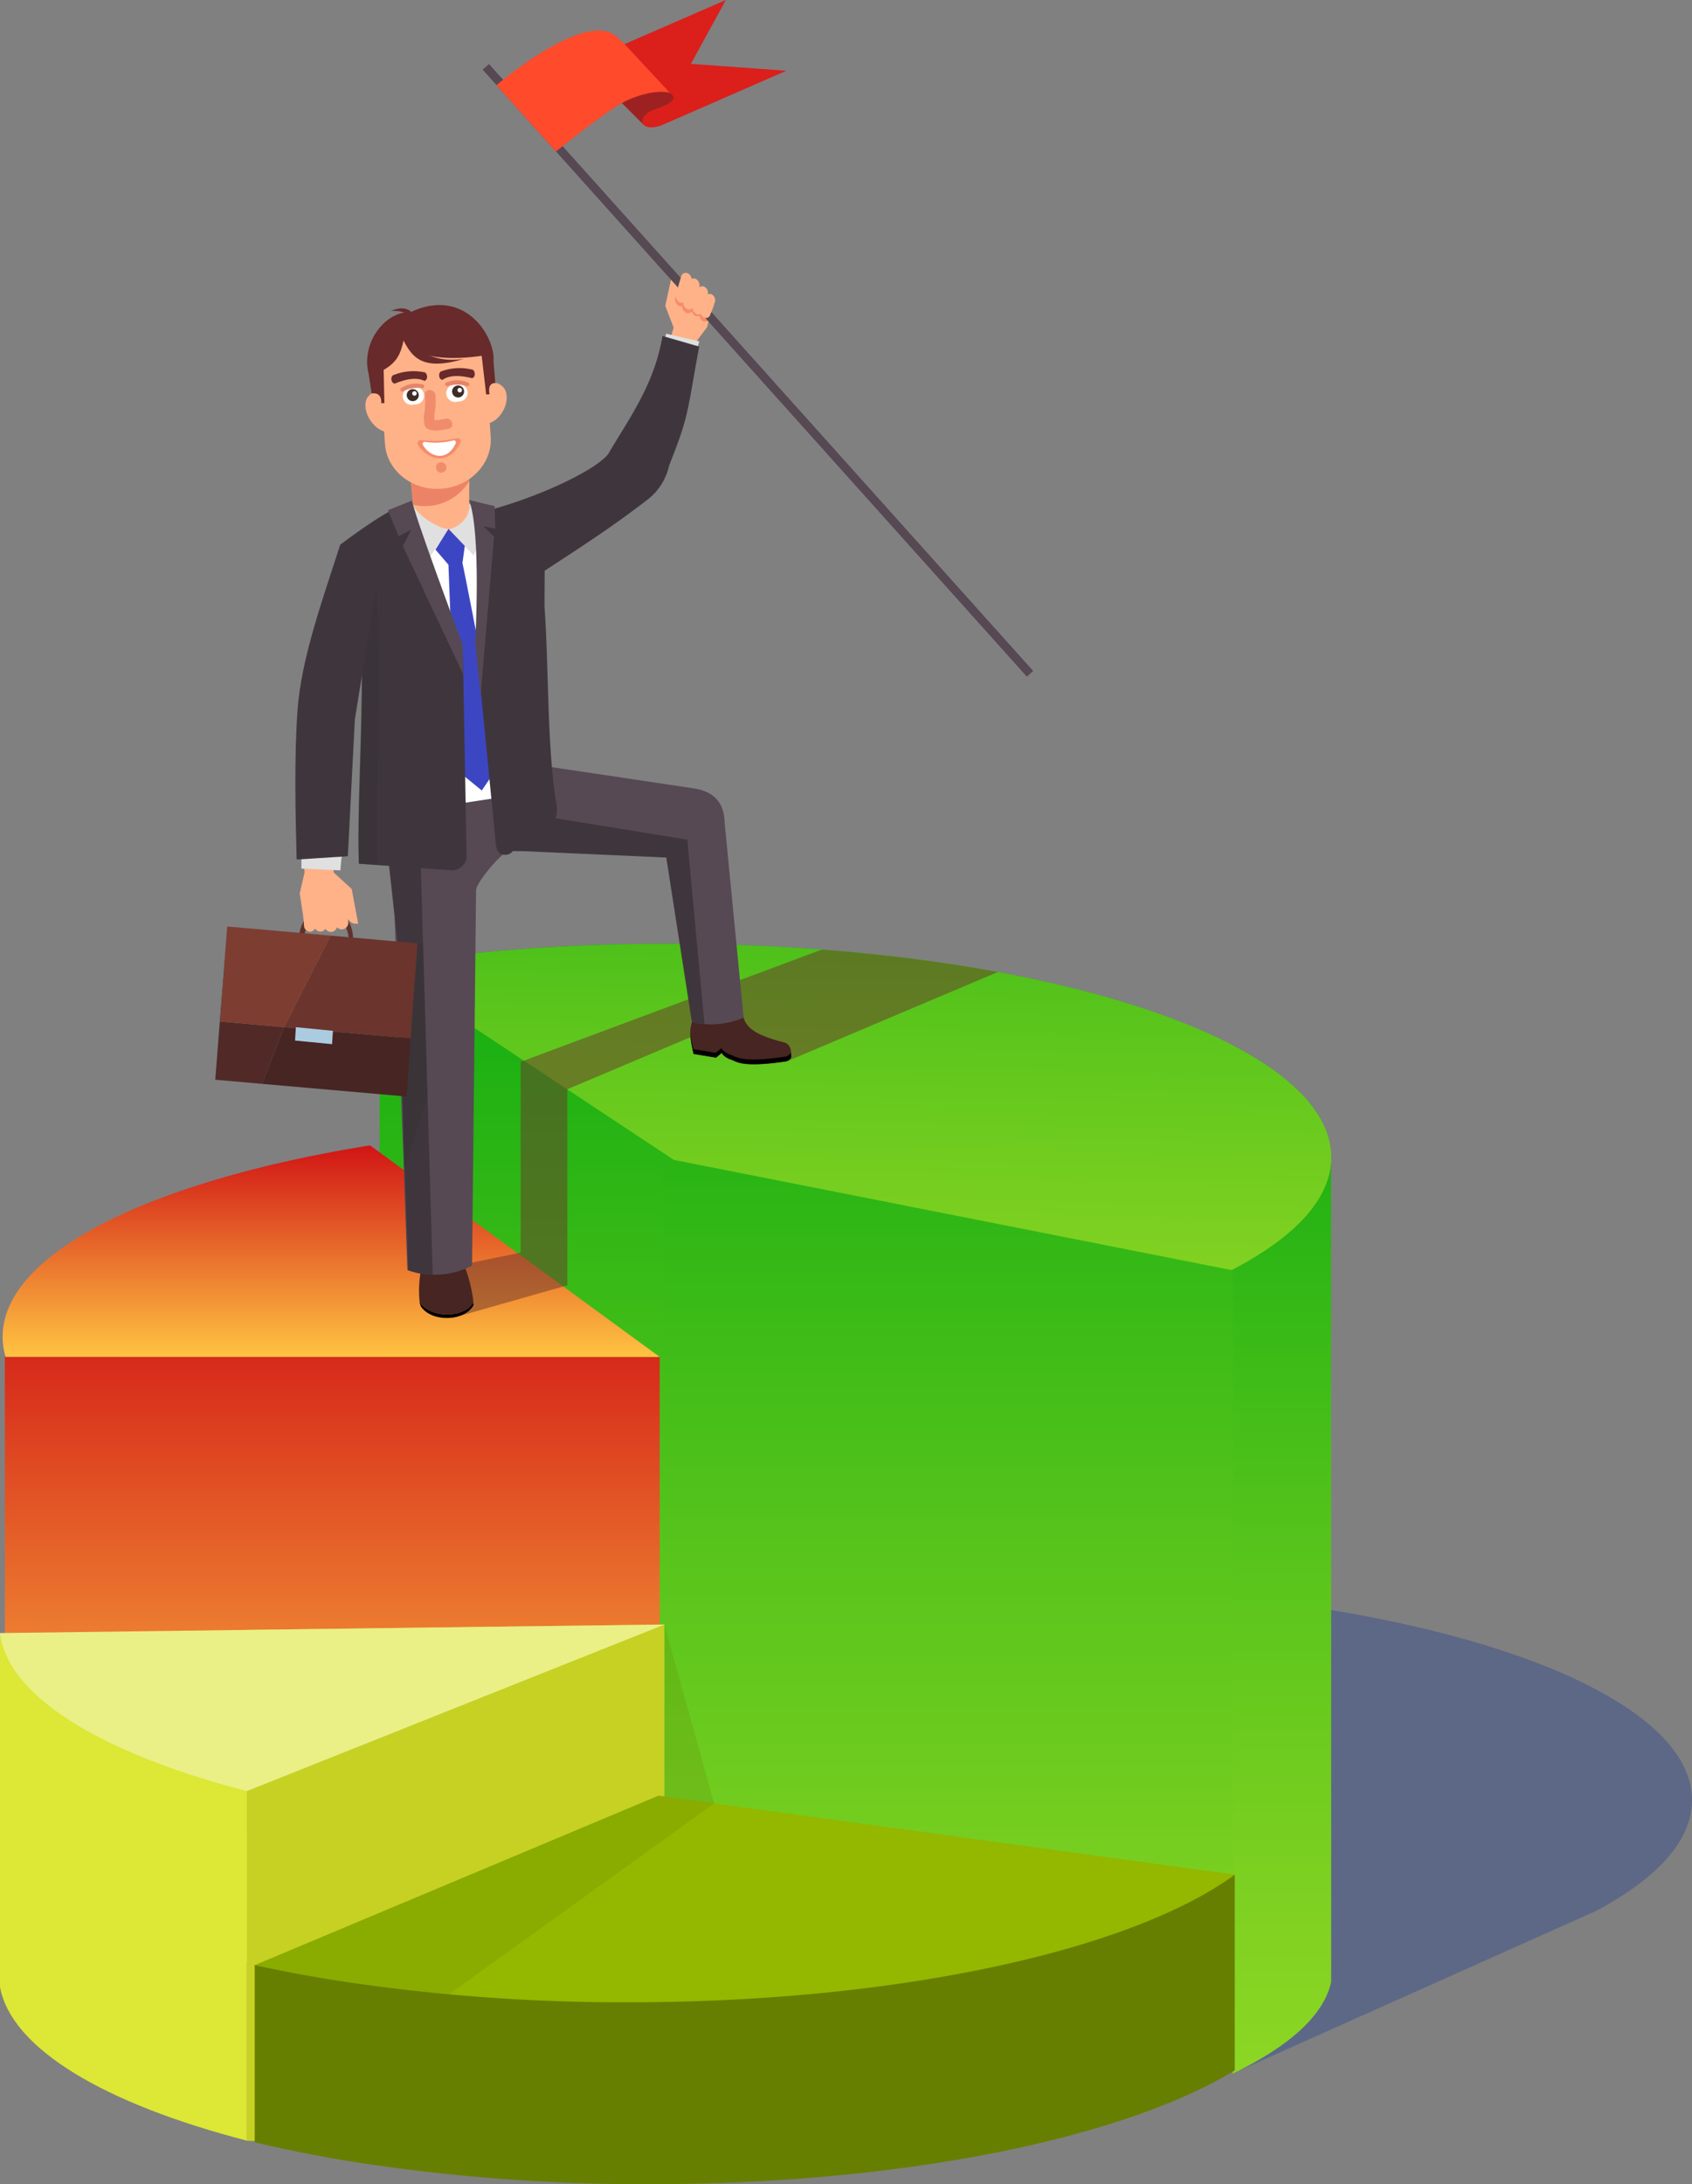 <svg xmlns="http://www.w3.org/2000/svg" xmlns:xlink="http://www.w3.org/1999/xlink" width="257.788" height="332.587" viewBox="0 0 257.788 332.587">
  <rect x="0" y="0" width="257.788" height="332.587" fill="#808080" stroke="none"/>
  <defs>
    <linearGradient id="linear-gradient" x1="0.5" x2="0.5" y2="1" gradientUnits="objectBoundingBox">
      <stop offset="0" stop-color="#12ad11"/>
      <stop offset="0.106" stop-color="#21b213"/>
      <stop offset="0.525" stop-color="#5bc51c"/>
      <stop offset="0.835" stop-color="#7fd121"/>
      <stop offset="1" stop-color="#8dd624"/>
    </linearGradient>
    <linearGradient id="linear-gradient-5" x1="0.583" y1="-0.937" x2="0.442" y2="1.286" xlink:href="#linear-gradient"/>
    <linearGradient id="linear-gradient-6" x1="0.5" y1="-0.116" x2="0.5" y2="0.852" gradientUnits="objectBoundingBox">
      <stop offset="0.004" stop-color="#d11515"/>
      <stop offset="1" stop-color="#ffc342"/>
    </linearGradient>
    <linearGradient id="linear-gradient-7" x1="0.5" y1="0" x2="0.5" y2="1" xlink:href="#linear-gradient-6"/>
  </defs>
  <g id="Grupo_158091" data-name="Grupo 158091" transform="translate(10320 8383.14)">
    <g id="Grupo_157968" data-name="Grupo 157968" transform="translate(-10499.832 -8438.368)">
      <path id="Trazado_202441" data-name="Trazado 202441" d="M579.495,651.357c0,6.258-5.5,12.106-15.014,17.067a.916.916,0,0,1-.151.074l-.055-.008-53.344,23.853-45.17-16.3-38.672,2.965,52.261-27.281L463.1,640.986l-6.6-4.361-21.954-19.554c13.307-2.083,28.255,1.778,44.045,1.778.41,0,.817,0,1.224.008,7.583.027,14.964.322,22.055.864q2.19.163,4.337.364c.48.043.961.089,1.441.136,1.232.116,2.459.244,3.671.379,6.076.67,11.889,1.522,17.381,2.537,14.5,2.68,26.741,6.483,35.567,11.045.074.038.144.074.205.108C574,639.251,579.495,645.1,579.495,651.357Z" transform="translate(-141.875 -322.028)" fill="#3a508e" opacity="0.5"/>
      <g id="Grupo_150518" data-name="Grupo 150518" transform="translate(237.415 198.945)">
        <path id="Trazado_202442" data-name="Trazado 202442" d="M360.494,392.433l-.288,181.679v2.157c-.329,0-.887-2.153-1.221-2.153a287.351,287.351,0,0,1-44.047-3.257l.288-175.175a287.344,287.344,0,0,1,44.047-3.257C359.683,392.428,360.089,392.428,360.494,392.433Z" transform="translate(-314.939 -392.428)" fill="url(#linear-gradient)"/>
        <path id="Trazado_202443" data-name="Trazado 202443" d="M507.7,446.277l-.794,117.949c-1.446.951-2.959,3.064-4.675,3.956-17.611,9.18-49.509,10.943-85.384,11.051V401.114C426.354,400.361,507.7,446.277,507.7,446.277Z" transform="translate(-373.415 -397.406)" fill="url(#linear-gradient)"/>
        <path id="Trazado_202444" data-name="Trazado 202444" d="M635.476,445.721V571.287c-1.115,5.1-6.464,9.852-15.011,13.953V428.654C629.981,433.615,635.476,439.459,635.476,445.721Z" transform="translate(-490.248 -413.214)" fill="url(#linear-gradient)"/>
        <path id="Trazado_202445" data-name="Trazado 202445" d="M460.555,424.934c0,6.258-5.5,12.106-15.015,17.067a.953.953,0,0,1-.151.073l-.054-.008L360.883,425.4l-.225-.046-.248-.05-16.246-10.743-6.6-4.361-21.954-14.519a287.583,287.583,0,0,1,44.044-3.257c.41,0,.817,0,1.224.008,7.583.027,14.964.321,22.055.863q2.19.163,4.338.364c.48.043.96.09,1.441.136,1.231.116,2.459.244,3.671.38,6.076.67,11.889,1.522,17.381,2.537,14.5,2.68,26.741,6.483,35.567,11.045.073.039.143.074.205.108C455.059,412.828,460.555,418.676,460.555,424.934Z" transform="translate(-315.327 -392.427)" fill="url(#linear-gradient)"/>
        <path id="Trazado_202446" data-name="Trazado 202446" d="M460.555,424.934c0,6.258-5.5,12.106-15.015,17.067a.953.953,0,0,1-.151.073l-.054-.008L360.883,425.4l-.225-.046-.248-.05-16.246-10.743-6.6-4.361-21.954-14.519a287.583,287.583,0,0,1,44.044-3.257c.41,0,.817,0,1.224.008,7.583.027,14.964.321,22.055.863q2.19.163,4.338.364c.48.043.96.09,1.441.136,1.231.116,2.459.244,3.671.38,6.076.67,11.889,1.522,17.381,2.537,14.5,2.68,26.741,6.483,35.567,11.045.073.039.143.074.205.108C455.059,412.828,460.555,418.676,460.555,424.934Z" transform="translate(-315.327 -392.427)" fill="url(#linear-gradient-5)" style="mix-blend-mode: color-dodge;isolation: isolate"/>
      </g>
      <g id="Grupo_150519" data-name="Grupo 150519" transform="translate(180.234 229.637)">
        <rect id="Rectángulo_295837" data-name="Rectángulo 295837" width="99.768" height="92.193" transform="translate(0.339 32.187)" fill="url(#linear-gradient-6)"/>
        <path id="Trazado_202447" data-name="Trazado 202447" d="M280.884,496.641l-99.659-.014a10.734,10.734,0,0,1-.45-3.076c0-12.752,22.782-23.787,55.946-29.111l.131.058Z" transform="translate(-180.775 -464.44)" fill="url(#linear-gradient-7)"/>
      </g>
      <g id="Grupo_150520" data-name="Grupo 150520" transform="translate(179.832 302.583)">
        <path id="Trazado_202448" data-name="Trazado 202448" d="M268.076,636.406v77.8L331.7,715.99v-80.4Z" transform="translate(-230.466 -635.591)" fill="#c6d124"/>
        <path id="Trazado_202449" data-name="Trazado 202449" d="M281.059,635.6l-63.617,25.364-15.5,3.68L181.147,648.2,179.868,641l-.036-4.1Z" transform="translate(-179.832 -635.596)" fill="#eaf086"/>
        <path id="Trazado_202450" data-name="Trazado 202450" d="M217.442,662.705v53.221c-21.548-5.567-35.849-13.932-37.61-23.382V638.635c1.072,9.031,13.58,17.116,33,22.8Q215.073,662.086,217.442,662.705Z" transform="translate(-179.832 -637.338)" fill="#dce736"/>
      </g>
      <g id="Grupo_150521" data-name="Grupo 150521" transform="translate(218.627 328.662)">
        <path id="Trazado_202451" data-name="Trazado 202451" d="M420.183,708.794l-5.856,20.192-80.85,9.91-62.622-16.316.019-.008,61.475-25.792Z" transform="translate(-270.855 -696.781)" fill="#94b700"/>
        <path id="Trazado_202452" data-name="Trazado 202452" d="M420.2,724.967v29.8q-1.594.973-3.378,1.9c-17.575,9.161-48.879,15.3-84.661,15.431h-.225c-.329,0-.662,0-1,0a287.36,287.36,0,0,1-44.047-3.257c-5.653-.883-11.008-1.932-16.008-3.126v-26.98q6.121,1.351,12.855,2.405a287.344,287.344,0,0,0,44.047,3.257c.333,0,.667,0,1,0h.225c35.781-.135,67.085-6.27,84.661-15.431a53.655,53.655,0,0,0,4.747-2.766Q419.347,725.6,420.2,724.967Z" transform="translate(-270.872 -712.954)" fill="#677f00"/>
      </g>
      <g id="Grupo_150539" data-name="Grupo 150539" transform="translate(212.628 55.229)">
        <path id="Trazado_202453" data-name="Trazado 202453" d="M421.259,397.89c-5.492-1.015-11.3-1.867-17.381-2.537-1.124-.126-2.263-.244-3.4-.353l-.269-.028-.5-.046c-.312-.03-.623-.061-.934-.088l0,0c-1.433-.131-2.876-.257-4.332-.364l-45.37,16.9-.518.194v29.054l-12.9,2.625,2.518,7.321,17.5-4.976V415.74l25.85-10.929,7.827,6.579Z" transform="translate(-302.03 -249.887)" fill="#6b342d" opacity="0.5" style="mix-blend-mode: multiply;isolation: isolate"/>
        <g id="Grupo_150538" data-name="Grupo 150538">
          <g id="Grupo_150523" data-name="Grupo 150523" transform="translate(31.016 154.099)">
            <path id="Trazado_202454" data-name="Trazado 202454" d="M329.815,520.225c-.028-.192.019.2,0,0,.019.423.1.238.156.638,1.608,2.573,6.8,2.352,8.064-.145-.022-.2-.029-.2-.056-.395C336.659,522.77,331.409,522.777,329.815,520.225Z" transform="translate(-329.698 -476.108)"/>
            <path id="Trazado_202455" data-name="Trazado 202455" d="M330.317,504.4a16.693,16.693,0,0,0-.647,6.562c1.608,2.573,6.935,2.536,8.2.039a21.366,21.366,0,0,0-2.029-6.973Z" transform="translate(-329.553 -466.846)" fill="#472522"/>
            <g id="Grupo_150522" data-name="Grupo 150522" transform="translate(41.353)">
              <path id="Trazado_202456" data-name="Trazado 202456" d="M434.569,416.788c.121,2.328,1.962,3.517,6.291,4.619a1.4,1.4,0,0,1,1.042,1.239l.07,1.043a1.128,1.128,0,0,1-.878.64c-6.829,1-7.468-.028-8.294-.276-.505-.152-1.327-.655-1.415-1.031l-.876.728-3.419-.567c-.524-2.453-.7-3.315-.263-4.852Z" transform="translate(-426.58 -416.788)" fill="#472522"/>
              <path id="Trazado_202457" data-name="Trazado 202457" d="M441.042,427.877c-6.829,1-7.468-.028-8.294-.276-.505-.152-1.327-.655-1.415-1.031l-.876.728-3.42-.567c-.225-1.051-.384-1.809-.46-2.454a17.066,17.066,0,0,0,.508,3.166l3.42.567.876-.728c.087.376.91.879,1.415,1.031.826.249,1.464,1.274,8.293.276a1.129,1.129,0,0,0,.878-.64l-.048-.711A1.127,1.127,0,0,1,441.042,427.877Z" transform="translate(-426.578 -421.085)"/>
            </g>
          </g>
          <g id="Grupo_150526" data-name="Grupo 150526" transform="translate(22.873 46.443)">
            <path id="Trazado_202458" data-name="Trazado 202458" d="M314.44,198.036q-2.071-4.172-3.74-1.765c-.948,1.9.963,4.842,2.869,5.128Z" transform="translate(-310.448 -182.096)" fill="#ffb288"/>
            <path id="Trazado_202459" data-name="Trazado 202459" d="M351.372,194.9q1.672-4.347,3.685-2.075c1.2,1.827-.443,4.928-2.391,5.371Z" transform="translate(-333.93 -180.178)" fill="#ffb288"/>
            <path id="Trazado_202460" data-name="Trazado 202460" d="M335.248,232.867l.025-12.61-9.163.3,1.023,11.7Z" transform="translate(-319.434 -196.364)" fill="#ed8366"/>
            <path id="Trazado_202461" data-name="Trazado 202461" d="M325.1,196.9h0c-4.43.3-8.279-2.77-8.552-6.821l-.657-9.715c-.274-4.051,3.127-7.61,7.557-7.91h0c4.43-.3,8.279,2.77,8.553,6.821l.657,9.715C332.934,193.042,329.534,196.6,325.1,196.9Z" transform="translate(-313.564 -168.925)" fill="#ffb288"/>
            <path id="Trazado_202462" data-name="Trazado 202462" d="M329.9,230.886h0a7.794,7.794,0,0,1-2.577-.2l.481,5.5,8.115.617.019-9.691A7.863,7.863,0,0,1,329.9,230.886Z" transform="translate(-320.128 -200.294)" fill="#ffb288"/>
            <path id="Trazado_202463" data-name="Trazado 202463" d="M319.578,165.8c2.918-1.314,4.216.926,3.229,2.167,0,0-2.265,1.468-1.082.3C323.3,166.709,321.833,165.619,319.578,165.8Z" transform="translate(-315.687 -164.888)" fill="#682a2a"/>
            <path id="Trazado_202464" data-name="Trazado 202464" d="M341.459,195.074l-.606.073a1.325,1.325,0,0,1-1.47-1.154h0a1.325,1.325,0,0,1,1.154-1.47l.606-.073a1.325,1.325,0,0,1,1.47,1.154h0A1.325,1.325,0,0,1,341.459,195.074Z" transform="translate(-327.045 -180.403)" fill="#fff"/>
            <path id="Trazado_202465" data-name="Trazado 202465" d="M325.9,196.12l-.605.073a1.326,1.326,0,0,1-1.47-1.154h0a1.325,1.325,0,0,1,1.154-1.47l.605-.073a1.325,1.325,0,0,1,1.47,1.154h0A1.326,1.326,0,0,1,325.9,196.12Z" transform="translate(-318.12 -181.004)" fill="#fff"/>
            <path id="Trazado_202466" data-name="Trazado 202466" d="M337.325,188.517c1.034-.709,2.575-.726,4.473-.254.264-.015.464-.326.443-.692h0c-.02-.366-.254-.653-.519-.637a8.016,8.016,0,0,0-4.472.254c-.264.015-.464.326-.443.692h0C336.827,188.245,337.061,188.532,337.325,188.517Z" transform="translate(-325.572 -177.128)" fill="#682a2a"/>
            <path id="Trazado_202467" data-name="Trazado 202467" d="M324.752,189.3c-1.131-.548-2.661-.336-4.473.411-.265.024-.508-.254-.542-.619h0c-.034-.364.156-.682.42-.707a8.064,8.064,0,0,1,4.473-.411c.265-.024.508.254.542.618h0C325.205,188.958,325.016,189.276,324.752,189.3Z" transform="translate(-315.776 -177.755)" fill="#682a2a"/>
            <path id="Trazado_202468" data-name="Trazado 202468" d="M326.321,192.986a4.946,4.946,0,0,0-3.039.516.306.306,0,0,1-.352-.25h0a.306.306,0,0,1,.249-.352,3.962,3.962,0,0,1,3.04-.516.306.306,0,0,1,.352.249h0A.306.306,0,0,1,326.321,192.986Z" transform="translate(-317.608 -180.321)" fill="#e5846a"/>
            <path id="Trazado_202469" data-name="Trazado 202469" d="M342.3,191.993a4.947,4.947,0,0,0-3.083-.006.306.306,0,0,1-.3-.306h0a.306.306,0,0,1,.306-.3,3.961,3.961,0,0,1,3.083.006.306.306,0,0,1,.3.306h0A.305.305,0,0,1,342.3,191.993Z" transform="translate(-326.778 -179.618)" fill="#e5846a"/>
            <path id="Trazado_202470" data-name="Trazado 202470" d="M329.632,212.04a14.867,14.867,0,0,0,5.434-.286.492.492,0,0,1,.563.691c-1.815,3.7-5.154,2.53-6.477.339A.492.492,0,0,1,329.632,212.04Z" transform="translate(-321.138 -191.477)" fill="#f58d6c"/>
            <path id="Trazado_202471" data-name="Trazado 202471" d="M331.282,212.787a11.184,11.184,0,0,0,4.334-.228.305.305,0,0,1,.351.421c-1.385,3.012-4.049,2.01-5,.259A.309.309,0,0,1,331.282,212.787Z" transform="translate(-322.198 -191.942)" fill="#fff"/>
            <path id="Trazado_202472" data-name="Trazado 202472" d="M323.006,174.847c1.424,2.6,2.419,5.869,9.664,3.651C327.541,179.347,324.55,176.409,323.006,174.847Z" transform="translate(-317.654 -170.308)" fill="#682a2a"/>
            <g id="Grupo_150524" data-name="Grupo 150524" transform="translate(8.891 12.941)">
              <path id="Trazado_202473" data-name="Trazado 202473" d="M331.485,195.326a12.992,12.992,0,0,1-.038,2.426,4.717,4.717,0,0,0,.021,2.262c.569,1.141,2.655.635,3.616.452,1.009-.191.582-1.732-.425-1.541-.445.085-1.654.394-2.057.091l.367.478a8.086,8.086,0,0,1,.107-2.089,11.284,11.284,0,0,0,.008-2.078c-.1-1.013-1.7-1.024-1.6,0Z" transform="translate(-331.309 -194.562)" fill="#f08c6c"/>
            </g>
            <g id="Grupo_150525" data-name="Grupo 150525" transform="translate(10.777 23.931)">
              <path id="Trazado_202474" data-name="Trazado 202474" d="M336.506,221.944a.8.8,0,0,0,0-1.6.8.8,0,0,0,0,1.6Z" transform="translate(-335.734 -220.346)" fill="#f08c6c"/>
            </g>
            <path id="Trazado_202475" data-name="Trazado 202475" d="M327.06,195.083a.915.915,0,1,1-.991-.832A.915.915,0,0,1,327.06,195.083Z" transform="translate(-318.932 -181.44)" fill="#3e2c27"/>
            <path id="Trazado_202476" data-name="Trazado 202476" d="M343.269,193.775a.915.915,0,1,1-.991-.832A.915.915,0,0,1,343.269,193.775Z" transform="translate(-328.233 -180.69)" fill="#3e2c27"/>
            <path id="Trazado_202477" data-name="Trazado 202477" d="M327.868,195.3a.344.344,0,1,1-.372-.312A.344.344,0,0,1,327.868,195.3Z" transform="translate(-320.049 -181.867)" fill="#fff"/>
            <path id="Trazado_202478" data-name="Trazado 202478" d="M344.059,194.118a.344.344,0,1,1-.373-.312A.344.344,0,0,1,344.059,194.118Z" transform="translate(-329.34 -181.186)" fill="#fff"/>
            <path id="Trazado_202479" data-name="Trazado 202479" d="M316.652,169.476c1.871,3.148,7.676,3.067,11.875,2.452l.681,5.891.518-.035s-.425-1.735.873-1.718l-.275-3.287c.334-3.746-4.4-11.442-12.686-7.472-3.632-.234-7.576,4.51-6.332,9.406l.458,2.949c1.686-.245,1.457,1.5,1.457,1.5l.482-.037-.112-5.047C315.57,172.938,316.187,171.7,316.652,169.476Z" transform="translate(-310.807 -164.198)" fill="#682a2a"/>
          </g>
          <path id="Trazado_202480" data-name="Trazado 202480" d="M336.351,283.663c-2.46-21.139-2.168-31.969-4.259-39.035l-18.183-3.885-6.9,7.534c5.2,3.552,6.428,29.835,5.737,35.831C321.909,285.019,329.211,288.184,336.351,283.663Z" transform="translate(-285.603 -161.676)" fill="#fff"/>
          <path id="Trazado_202481" data-name="Trazado 202481" d="M343.851,329.215l22.03,3.293c2.7.464,4.477,1.972,4.535,5.283L373.3,367.4a12.844,12.844,0,0,1-7.88.686l-2.324-26.071-25.59.04c-1.138.179-4.969,4.831-4.969,5.935l-.613,57.171a12.431,12.431,0,0,1-9.855.663l-2.512-69.428,18.086-2.761Z" transform="translate(-292.8 -212.441)" fill="#564953"/>
          <g id="Grupo_150527" data-name="Grupo 150527" transform="translate(25.242 120.523)">
            <path id="Trazado_202482" data-name="Trazado 202482" d="M323.907,411.612a13.151,13.151,0,0,1-3.735-.7l-.73-20.272-.586-26.715-2.848-25.8,5.733-.116Z" transform="translate(-316.007 -338.01)" fill="#3f363d"/>
            <path id="Trazado_202483" data-name="Trazado 202483" d="M387.96,350.693l-20.6-3.344-6.9,4.969h-.414l24.705,1.1,3.9,25.066a15.064,15.064,0,0,0,1.921.31Z" transform="translate(-341.277 -343.369)" fill="#3f363d"/>
            <path id="Trazado_202484" data-name="Trazado 202484" d="M321.964,392.23l1.071,34.387,3.49-11.052-.684-23.251Z" transform="translate(-319.425 -369.121)" fill="#333" opacity="0.4" style="mix-blend-mode: multiply;isolation: isolate"/>
          </g>
          <path id="Trazado_202485" data-name="Trazado 202485" d="M344.006,243.036a15.723,15.723,0,0,0,1.363-6.357l-2.068-1.558c.309,2.111-1.665,3.656-3.13,3.947Z" transform="translate(-304.63 -158.45)" fill="#e0e0e0"/>
          <path id="Trazado_202486" data-name="Trazado 202486" d="M327.257,243.149a16.018,16.018,0,0,1-4-7.447l1.7-1.71c-.026,2.006,3.9,4.193,5.506,4.445Z" transform="translate(-294.926 -157.802)" fill="#e0e0e0"/>
          <path id="Trazado_202487" data-name="Trazado 202487" d="M337.483,244.181l-1.98,3.156,1.975,2.3,1.207,31.216,3.873,3.157,2.945-4.324s-4.877-25.579-5.889-30.318l.355-2.6Z" transform="translate(-301.951 -163.649)" fill="#3d46c2"/>
          <path id="Trazado_202488" data-name="Trazado 202488" d="M308.036,256.788c1.3,14.626-.366,32.271.012,42.945l14.252,1.014a2.414,2.414,0,0,0,2.166-1.853l-.566-30.93-3.784-8.075-4.613-7.745Z" transform="translate(-286.165 -168.217)" fill="#3f363d"/>
          <g id="Grupo_150528" data-name="Grupo 150528" transform="translate(21.749 86.923)" opacity="0.4" style="mix-blend-mode: multiply;isolation: isolate">
            <path id="Trazado_202489" data-name="Trazado 202489" d="M310.82,303.959c-.4-10.52.986-30.423-.34-44.785l-2.67,1.66c1.3,14.626-.244,32.259.134,42.933Z" transform="translate(-307.81 -259.174)" fill="#333"/>
          </g>
          <g id="Grupo_150531" data-name="Grupo 150531" transform="translate(40.739)">
            <path id="Trazado_202490" data-name="Trazado 202490" d="M417.882,164.717l.905-3.188-1.276-3.3,1.018-4.663c1.318.421,1.152,2.593.764,3.506l-.072.151.236-1.548,5.322,2.3-.888,3.489-1.681,2.22-1.034,3.945-3.766-1.975Z" transform="translate(-389.688 -111.654)" fill="#ffb288"/>
            <g id="Grupo_150529" data-name="Grupo 150529" transform="translate(29.299 43.127)">
              <path id="Trazado_202491" data-name="Trazado 202491" d="M428.8,162.806a.707.707,0,0,1-1.006.476,1.052,1.052,0,0,1-.546-1.037l-.132.451a1.054,1.054,0,0,0,.512,1.209.707.707,0,0,0,1.006-.475l.719-2.454a.953.953,0,0,0,.033-.172Z" transform="translate(-424.532 -158.934)" fill="#f58d6c"/>
              <path id="Trazado_202492" data-name="Trazado 202492" d="M425.444,161.17a.748.748,0,0,1-1.065.5l-.022-.01a1.113,1.113,0,0,1-.575-1.107l-.132.451a1.116,1.116,0,0,0,.542,1.279l.022.01a.748.748,0,0,0,1.065-.5l.812-2.77a1.08,1.08,0,0,0,.033-.173Z" transform="translate(-422.544 -157.813)" fill="#f58d6c"/>
              <path id="Trazado_202493" data-name="Trazado 202493" d="M422.945,158.735a.748.748,0,0,1-1.065.5l-.022-.01a1.113,1.113,0,0,1-.575-1.107l-.132.451a1.116,1.116,0,0,0,.543,1.279l.021.01a.748.748,0,0,0,1.065-.5l.812-2.77a.991.991,0,0,0,.033-.172Z" transform="translate(-421.11 -156.416)" fill="#f58d6c"/>
              <path id="Trazado_202494" data-name="Trazado 202494" d="M431.527,165.429a.674.674,0,0,1-.994.377,1.01,1.01,0,0,1-.478-.87l-.112.308a1.013,1.013,0,0,0,.425,1.185.674.674,0,0,0,.994-.376l.7-1.908a.924.924,0,0,0,.053-.315Z" transform="translate(-426.147 -160.67)" fill="#f58d6c"/>
            </g>
            <path id="Trazado_202495" data-name="Trazado 202495" d="M435.279,171.373,352.367,78.951l.961-.868L436.24,170.5Z" transform="translate(-352.367 -68.342)" fill="#564953"/>
            <g id="Grupo_150530" data-name="Grupo 150530" transform="translate(2.1)">
              <path id="Trazado_202496" data-name="Trazado 202496" d="M405.383,92.016l-3.2-3.189,2.653-2.354,4.439-.082,1.212,1.351-.191,1.044L407.5,89.946l-1.436,1.166-.685.9Z" transform="translate(-383.053 -73.11)" fill="#9e2121"/>
              <path id="Trazado_202497" data-name="Trazado 202497" d="M357.3,74.464s13.57-11.657,18.313-7.377a79.222,79.222,0,0,1,8.129,8.556s-2.151-.8-6.471,1.094c-2.754,1.209-10.91,7.824-10.91,7.824Z" transform="translate(-357.295 -61.491)" fill="#ff4a2c"/>
              <path id="Trazado_202498" data-name="Trazado 202498" d="M403.1,61.943l15.429-6.714-5.321,9.723L427.747,66l-18.92,8.272c-3.281,1.248-4.4-1.2-.924-2.475,4.751-1.557,1.551-2.538,2.117-2.418Z" transform="translate(-383.579 -55.229)" fill="#db1f1b"/>
            </g>
            <path id="Trazado_202499" data-name="Trazado 202499" d="M429.761,158.771l-.719,2.453a.707.707,0,0,1-1.006.476h0a1.054,1.054,0,0,1-.512-1.209l.719-2.453a.707.707,0,0,1,1.006-.476h0A1.054,1.054,0,0,1,429.761,158.771Z" transform="translate(-395.469 -113.903)" fill="#ffb288"/>
            <path id="Trazado_202500" data-name="Trazado 202500" d="M426.542,156.052l-.812,2.77a.735.735,0,0,1-1.032.519l-.021-.01a1.1,1.1,0,0,1-.51-1.264l.812-2.77a.735.735,0,0,1,1.032-.519l.02.01A1.1,1.1,0,0,1,426.542,156.052Z" transform="translate(-393.541 -112.308)" fill="#ffb288"/>
            <path id="Trazado_202501" data-name="Trazado 202501" d="M423.774,154.028l-.783,2.67a.721.721,0,0,1-1.026.485l-.021-.01a1.076,1.076,0,0,1-.523-1.234l.783-2.67a.722.722,0,0,1,1.027-.485l.02.01A1.076,1.076,0,0,1,423.774,154.028Z" transform="translate(-391.967 -111.161)" fill="#ffb288"/>
            <path id="Trazado_202502" data-name="Trazado 202502" d="M431.015,160.705l-.7,1.908a1.014,1.014,0,0,0,.425,1.185h0a.674.674,0,0,0,.994-.376l.7-1.908a1.014,1.014,0,0,0-.425-1.185h0A.673.673,0,0,0,431.015,160.705Z" transform="translate(-397.064 -115.479)" fill="#ffb288"/>
          </g>
          <g id="Grupo_150532" data-name="Grupo 150532" transform="translate(67.589 50.808)">
            <path id="Trazado_202503" data-name="Trazado 202503" d="M420.455,180.146c.309-1.605.632-3.132,1.054-4.539l-5.031-1.167-1.115,4.37Z" transform="translate(-415.363 -174.44)" fill="#e0e0e0"/>
          </g>
          <path id="Trazado_202504" data-name="Trazado 202504" d="M354.1,201.85c8.165-2.169,16.517-6.216,18.384-8.607,3.17-5.429,6.995-10.457,8.283-17.985l5.588,1.614c-1.86,10.032-1.5,10.411-4.573,18.078a8.942,8.942,0,0,1-3.461,5.347c-9.774,7.576-20.435,13.255-19.568,14.079Z" transform="translate(-312.624 -124.101)" fill="#3f363d"/>
          <path id="Trazado_202505" data-name="Trazado 202505" d="M350.887,237.508l.867,6.635-.348,7.6-1.029,7.56,2.851,28.988c.087.985.4,1.662,1.433,1.687a1.38,1.38,0,0,0,1.166-.586s7.468-2.162,6.659-7c-1.5-8.971-1.151-21.025-1.837-30.158l.061-13.042Z" transform="translate(-310.486 -159.82)" fill="#3f363d"/>
          <path id="Trazado_202506" data-name="Trazado 202506" d="M347.518,233.862l3.892.932.094,3.431-1.842-.372,1.658,1.571-2.05,24.221-.824-8.019S349.407,238.939,347.518,233.862Z" transform="translate(-308.845 -157.728)" fill="#564953"/>
          <g id="Grupo_150536" data-name="Grupo 150536" transform="translate(0 127.909)">
            <g id="Grupo_150535" data-name="Grupo 150535" transform="translate(0 10.281)">
              <g id="Grupo_150534" data-name="Grupo 150534">
                <path id="Trazado_202507" data-name="Trazado 202507" d="M287.356,384.685c.188-2.6,1.9-4.577,3.83-4.406s3.336,2.419,3.148,5.023a5.984,5.984,0,0,1-.589,2.219,5.07,5.07,0,0,0,1.2-2.967c.188-2.6-1.494-4.877-3.757-5.077s-4.251,1.748-4.439,4.352a5.158,5.158,0,0,0,.986,3.473A6.01,6.01,0,0,1,287.356,384.685Z" transform="translate(-273.968 -379.463)" fill="#60312b"/>
                <g id="Grupo_150533" data-name="Grupo 150533" transform="translate(0 2.879)">
                  <path id="Trazado_202508" data-name="Trazado 202508" d="M257.558,400.694l1.047-14.475-1.823,23.335,7.122.63,3.392-8.629Z" transform="translate(-256.781 -386.219)" fill="#512a27"/>
                  <path id="Trazado_202509" data-name="Trazado 202509" d="M273.49,430.829l22.051,1.932.59-8.86-19.248-1.7Zm10.453-6.121-5.2-.459.134-1.861,5.2.459Z" transform="translate(-266.369 -406.865)" fill="#472522"/>
                  <path id="Trazado_202510" data-name="Trazado 202510" d="M326.611,406.7l1.047-14.475L326.611,406.7Z" transform="translate(-296.849 -389.668)" fill="#7e3d31"/>
                  <path id="Trazado_202511" data-name="Trazado 202511" d="M258.6,400.694l9.737.861,7.058-13.944-15.749-1.392Z" transform="translate(-257.827 -386.219)" fill="#7e3d31"/>
                  <path id="Trazado_202512" data-name="Trazado 202512" d="M301.745,390.656,300.7,405.131l-19.248-1.7,7.058-13.942Z" transform="translate(-270.935 -388.093)" fill="#6b342d"/>
                  <path id="Trazado_202513" data-name="Trazado 202513" d="M285.3,424.225l5.644.556.13-2.03-5.644-.556Z" transform="translate(-273.146 -406.862)" fill="#abcce0"/>
                </g>
              </g>
            </g>
            <path id="Trazado_202514" data-name="Trazado 202514" d="M291.685,356.562l.463,3.725,2.738,2.5.989,5.262c-1.528.387-2.3-1.876-2.3-3.021l.008-.194.433,1.685-6.434.962-.612-4.014.751-3.236-.661-4.557,4.7-.337Z" transform="translate(-274.101 -355.34)" fill="#ffb288"/>
            <path id="Trazado_202515" data-name="Trazado 202515" d="M291.657,380.6l-.333-2.88a.961.961,0,0,1,.82-1.088h0a.983.983,0,0,1,1.049.89l.333,2.881a.961.961,0,0,1-.82,1.088h0A.983.983,0,0,1,291.657,380.6Z" transform="translate(-276.597 -367.556)" fill="#ffb288"/>
            <path id="Trazado_202516" data-name="Trazado 202516" d="M295.31,380.025l-.376-3.252a1,1,0,0,1,.828-1.147l.026,0a1.022,1.022,0,0,1,1.07.946l.376,3.252a1,1,0,0,1-.828,1.147l-.026,0A1.022,1.022,0,0,1,295.31,380.025Z" transform="translate(-278.668 -366.976)" fill="#ffb288"/>
            <path id="Trazado_202517" data-name="Trazado 202517" d="M299.1,379.093l-.376-3.252a1.017,1.017,0,0,1,.868-1.152l.026,0a1.041,1.041,0,0,1,1.11.941l.376,3.252a1.016,1.016,0,0,1-.868,1.152l-.026,0A1.041,1.041,0,0,1,299.1,379.093Z" transform="translate(-280.842 -366.438)" fill="#ffb288"/>
            <path id="Trazado_202518" data-name="Trazado 202518" d="M290.142,381.417l-.12-2.323a.95.95,0,0,0-.949-.92h0a.911.911,0,0,0-.851.982l.12,2.323a.949.949,0,0,0,.95.919h0A.911.911,0,0,0,290.142,381.417Z" transform="translate(-274.821 -368.442)" fill="#ffb288"/>
          </g>
          <g id="Grupo_150537" data-name="Grupo 150537" transform="translate(13.12 126.852)">
            <path id="Trazado_202519" data-name="Trazado 202519" d="M293.921,352.86c0,2.839-.345,4.109-.406,5.677l-5.95-.278.032-5Z" transform="translate(-287.565 -352.86)" fill="#e0e0e0"/>
          </g>
          <path id="Trazado_202520" data-name="Trazado 202520" d="M303.18,234.5c-1.721.446-4.483,1.684-10.936,6.539-2.556,7.988-5.946,17.255-6.5,25.189-.519,7.048-.318,15.96-.136,22.742l7.8-.5,1.068-20.821,3.17-19.639,6.178-.962Z" transform="translate(-273.208 -158.095)" fill="#3f363d"/>
          <path id="Trazado_202521" data-name="Trazado 202521" d="M322.24,233.992l-3.721,1.5,1.62,3.962,1.943-1.022-1.288,2.53,9.155,19.437-.055-4.451S321.809,234.345,322.24,233.992Z" transform="translate(-292.206 -157.802)" fill="#564953"/>
        </g>
      </g>
      <path id="Trazado_202522" data-name="Trazado 202522" d="M283.748,689.872c5.331.835,10.927,1.521,16.732,2.046l40.4-29.079-7.57-27.24,0,26.076h-.942L270.9,687.467h0Q277.019,688.819,283.748,689.872Z" transform="translate(-52.254 -333.013)" fill="#677f00" opacity="0.2" style="mix-blend-mode: multiply;isolation: isolate"/>
    </g>
  </g>
</svg>
